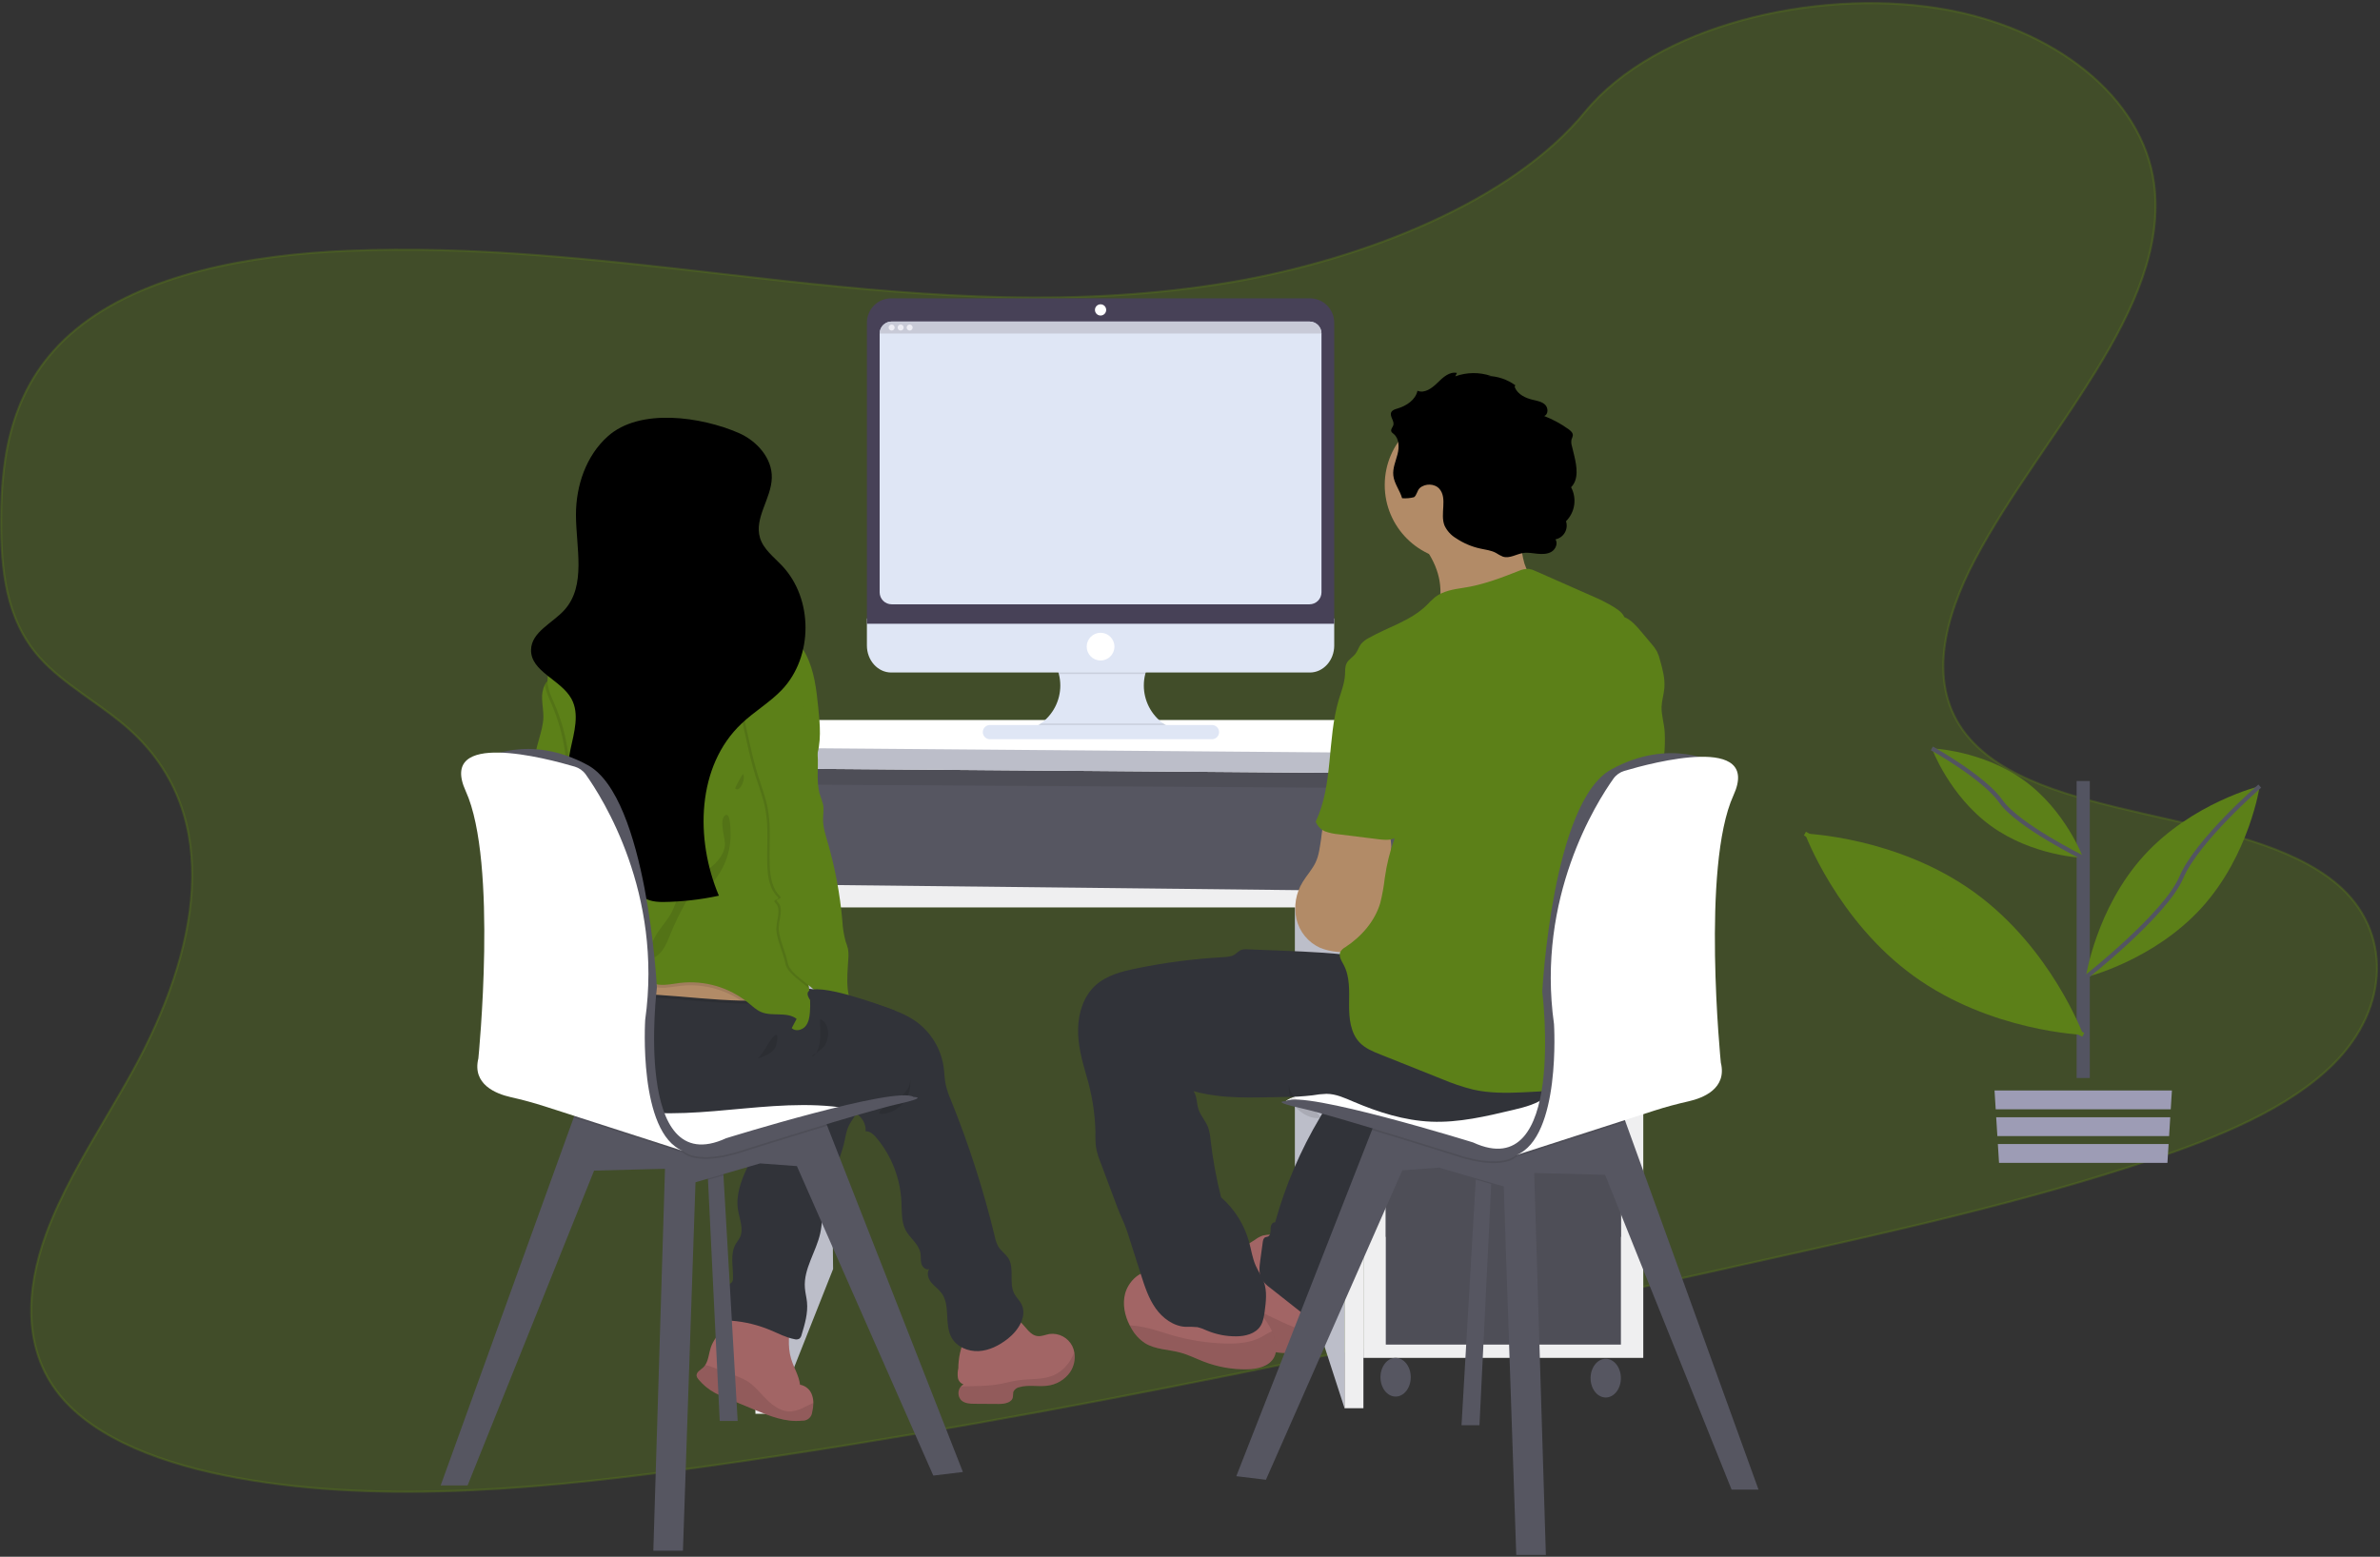 <svg width="1131" height="740" viewBox="0 0 1131 740" fill="none" xmlns="http://www.w3.org/2000/svg">
<rect x="0" y="0" width="1131" height="740" fill="#333333" stroke="none"/>
<path opacity="0.35" d="M36.098 156.576L36.098 156.576C68.033 130.237 119.037 121.139 164.951 119.24C225.586 116.726 284.045 123.435 342.328 130.123C352.629 131.306 362.924 132.487 373.225 133.617C441.792 141.138 513.121 146.315 584.563 134.243L584.48 133.75L584.564 134.243C616.11 128.897 649.542 119.313 679.445 105.742C709.343 92.173 735.745 74.603 753.197 53.267C770.018 32.745 797.226 18.081 827.598 9.707C857.963 1.335 891.436 -0.734 920.732 3.884C976.656 12.706 1018.21 46.533 1023.64 87.226C1027.59 116.911 1014.34 146.515 996.053 176.261C988.804 188.051 980.778 199.844 972.735 211.661C970.637 214.744 968.538 217.828 966.451 220.915C956.369 235.826 946.579 250.78 938.638 265.786C923.841 293.74 915.601 325.641 934.389 349.192L934.78 348.88L934.389 349.192C942.91 359.865 955.51 367.324 970.244 373.096C984.978 378.868 1001.9 382.97 1019.08 386.9C1021.2 387.382 1023.31 387.862 1025.42 388.342C1040.55 391.775 1055.71 395.215 1069.67 399.677C1085.57 404.764 1099.87 411.164 1110.71 420.351C1123.6 431.29 1129.87 445.897 1129.58 461.112C1129.29 476.332 1122.44 492.195 1109.02 505.616L1109.37 505.97L1109.02 505.617C1087.86 526.835 1054.46 540.495 1021.56 551.496C962.35 571.246 900.616 585.011 839.121 598.722L838.777 598.799C672.698 635.804 506.281 672.885 338.13 696.675C262.091 707.395 183.572 715.292 113.119 702.568C78.407 696.301 45.259 684.226 28.16 662.907L27.77 663.22L28.16 662.907C10.939 641.455 12.177 613.218 21.86 586.742C28.722 567.977 39.444 549.753 50.193 531.482C54.626 523.947 59.064 516.403 63.238 508.811L62.8 508.57L63.238 508.811C78.453 481.13 89.606 450.975 91.142 422.541C92.678 394.089 84.583 367.347 61.293 346.577C55.72 341.598 49.383 337.083 43.081 332.592C41.829 331.7 40.579 330.809 39.336 329.915C31.82 324.512 24.573 319.012 18.874 312.618C2.489 294.2 0.46 270.255 0.54 246.952L0.54 246.951C0.6 216.003 5.406 181.869 36.098 156.576Z" fill="#5C8018" stroke="#5C8018"/>
<path d="M643.43 360.24H360V425.87H643.43V360.24Z" fill="#565661"/>
<path opacity="0.1" d="M643.43 360.24H360V425.87H643.43V360.24Z" fill="black"/>
<path d="M393.91 428.03L395.9 603.24L368.64 672.06L366.53 428.03H393.91Z" fill="#BCBEC9"/>
<path d="M362.99 372.84L638.94 374.5V423.38H362.99V372.84Z" fill="#565661"/>
<path d="M615.33 428.03L638.94 431.36V669.4L615.33 596.59V428.03Z" fill="#BCBEC9"/>
<path d="M780.9 362.87H647.91V645.47H780.9V362.87Z" fill="#EFEFF0"/>
<path d="M770.26 370.72H658.55V587.95H770.26V370.72Z" fill="#565661"/>
<path opacity="0.1" d="M770.26 370.72H658.55V587.95H770.26V370.72Z" fill="black"/>
<path d="M770.26 375.17H658.55V423.38H770.26V375.17Z" fill="#565661"/>
<path d="M770.26 428.03H658.55V530.43H770.26V428.03Z" fill="#565661"/>
<path d="M770.26 536.75H658.55V639.15H770.26V536.75Z" fill="#565661"/>
<path opacity="0.1" d="M770.26 536.75H658.55V639.15H770.26V536.75Z" fill="black"/>
<path d="M663.21 663.87C667.186 663.87 670.41 659.751 670.41 654.67C670.41 649.589 667.186 645.47 663.21 645.47C659.234 645.47 656.01 649.589 656.01 654.67C656.01 659.751 659.234 663.87 663.21 663.87Z" fill="#565661"/>
<path d="M763.06 664.31C767.036 664.31 770.26 660.191 770.26 655.11C770.26 650.029 767.036 645.91 763.06 645.91C759.084 645.91 755.86 650.029 755.86 655.11C755.86 660.191 759.084 664.31 763.06 664.31Z" fill="#565661"/>
<path d="M359 672.06H368.64L365.99 365.32H351.35L359 672.06Z" fill="#EFEFF0"/>
<path d="M638.94 362.87V669.4H647.91V365.32L638.94 362.87Z" fill="#EFEFF0"/>
<path d="M366.46 420.38V431.36H638.94V423.38L366.46 420.38Z" fill="#EFEFF0"/>
<path d="M384.93 342.26H730.37L780.57 358.88V368.52L349.69 365.2V355.39L384.93 342.26Z" fill="white"/>
<path d="M349.69 355.39L780.57 358.88V368.52L349.69 365.2V355.39Z" fill="#BCBEC9"/>
<path d="M388.72 469.71L386.72 469.41C386.72 469.32 386.72 469.24 386.72 469.16C386.66 468.69 386.59 468.23 386.52 467.76C387.34 468.41 388.12 469.06 388.84 469.71H388.72Z" fill="url(#paint0_linear_0:1)"/>
<path d="M345.26 624.12C346.56 623.82 347.88 623.57 349.2 623.39C358.266 622.099 367.511 623.46 375.82 627.31C374.98 633.49 374.15 639.88 375.93 645.85C377.17 650.05 379.66 653.85 380.19 658.23C381.525 658.46 382.771 659.056 383.786 659.954C384.802 660.851 385.548 662.013 385.94 663.31C386.324 664.457 386.516 665.66 386.51 666.87C386.499 668.367 386.311 669.857 385.95 671.31C385.828 672.471 385.259 673.538 384.362 674.285C383.466 675.032 382.313 675.4 381.15 675.31C373.41 676.19 365.82 673.14 358.62 670.15L344.62 664.33C342.98 663.65 341.33 662.96 339.76 662.12C336.782 660.511 334.138 658.349 331.97 655.75C331.512 655.286 331.19 654.705 331.04 654.07C330.78 652.31 332.84 651.26 334.15 650.07C334.534 649.707 334.87 649.297 335.15 648.85C336.7 646.51 336.85 643.28 337.78 640.52C339.98 633.97 346.78 629.75 349.18 623.36C349.31 623.01 349.43 622.66 349.53 622.3" fill="#A26565"/>
<path opacity="0.1" d="M386.51 666.87C386.499 668.367 386.311 669.857 385.95 671.31C385.828 672.471 385.259 673.538 384.362 674.285C383.466 675.032 382.313 675.4 381.15 675.31C373.41 676.19 365.82 673.14 358.62 670.15L344.62 664.33C342.98 663.65 341.33 662.96 339.76 662.12C336.782 660.511 334.138 658.349 331.97 655.75C331.512 655.286 331.19 654.705 331.04 654.07C330.78 652.31 332.84 651.26 334.15 650.07C334.534 649.707 334.87 649.297 335.15 648.85C339.01 649.68 343.8 652.11 346.75 653.05C349.705 653.855 352.542 655.041 355.19 656.58C358.87 658.94 361.52 662.58 364.64 665.58C367.76 668.58 371.79 671.31 376.14 670.94C378.44 670.593 380.657 669.827 382.68 668.68L386.51 666.87Z" fill="black"/>
<path d="M370.12 524.76C370.38 525.667 370.357 526.632 370.053 527.526C369.749 528.42 369.179 529.199 368.42 529.76C367.11 530.57 365.42 530.46 364.12 531.34C362.51 532.47 362.28 534.71 362 536.65C361 543.32 357.69 549.37 354.86 555.5C352.03 561.63 349.64 568.32 350.68 574.98C351.39 579.5 353.61 584.32 351.53 588.39C351.02 589.39 350.26 590.28 349.68 591.25C346.83 596.01 348.45 602.04 348.34 607.58C348.382 608.195 348.246 608.809 347.95 609.35C347.513 609.861 346.975 610.276 346.37 610.57C345.355 611.316 344.521 612.282 343.93 613.395C343.34 614.509 343.008 615.741 342.96 617C342.876 619.518 343.179 622.034 343.86 624.46C343.97 625.439 344.403 626.354 345.09 627.06C345.886 627.586 346.826 627.852 347.78 627.82C354.063 628.329 360.225 629.828 366.04 632.26C369.83 633.84 373.51 635.82 377.54 636.58C377.93 636.701 378.34 636.741 378.746 636.698C379.152 636.655 379.544 636.53 379.9 636.33C380.407 635.873 380.757 635.267 380.9 634.6C382.45 629.5 384.02 624.24 383.49 618.94C383.26 616.66 382.65 614.43 382.49 612.15C381.79 603.15 387.88 595.03 389.81 586.15C390.68 582.15 390.68 578.01 391.3 573.97C392.98 562.9 399.08 552.97 401.43 542.02C401.757 539.979 402.266 537.971 402.95 536.02C404.7 531.78 408.75 528.34 408.84 523.75C408.896 522.74 408.63 521.739 408.08 520.89C407.137 519.855 405.885 519.154 404.51 518.89C399.077 517.395 393.547 516.279 387.96 515.55C385.399 515.047 382.786 514.866 380.18 515.01C376.796 515.408 373.544 516.556 370.66 518.37C366.8 520.75 369.28 521.32 370.12 524.76Z" fill="#313339"/>
<path d="M350.55 675.47H342.02L336.44 560.83L336.05 554.31L343.3 551.76L343.79 558.69L350.55 675.47Z" fill="#565661"/>
<path opacity="0.1" d="M343.79 558.69L336.44 560.83L336.05 554.31L343.3 551.76L343.79 558.69Z" fill="black"/>
<path d="M457.58 699.72L443.51 701.42L378.69 554.31L361.21 553.03L330.51 561.99L324.54 737.14H310.47L316.01 555.59L282.32 556.45L222.2 706.11H209.41L272.64 531.2L275.08 524.46L369.31 521.23L392.8 534.4L393.1 535.16L457.58 699.72Z" fill="#565661"/>
<path opacity="0.1" d="M393.1 535.16C372.85 541.26 351.83 547.92 351.83 547.92C351.83 547.92 332.66 554.61 324.54 547.92C323.516 547.121 322.372 546.49 321.15 546.05C322.204 546.803 323.341 547.43 324.54 547.92L272.64 531.19L275.07 524.46L369.31 521.23L392.8 534.4L393.1 535.16Z" fill="black"/>
<path d="M297.25 506.13L335.62 497.6C335.62 497.6 427.3 514.66 434.12 521.48C434.12 521.48 360.78 536.4 352.68 541.48C344.58 546.56 296.39 552.18 297.25 506.13Z" fill="white"/>
<path d="M280.75 410.24C277.75 419.75 269.56 428.32 259.59 428.73C258.865 428.815 258.13 428.683 257.48 428.35C256.23 427.57 256.2 425.74 256.71 424.35C257.22 422.96 258.11 421.71 258.25 420.25C258.28 419.952 258.26 419.651 258.19 419.36C257.93 418.17 256.96 417.11 255.82 417.36C256.596 416.739 257.113 415.851 257.27 414.869C257.428 413.887 257.214 412.882 256.67 412.05C256.217 411.539 255.809 410.99 255.45 410.41C254.62 408.71 255.91 406.8 256.45 404.98C257.56 400.98 254.74 396.98 254.51 392.81C254.31 389.08 256.2 385.57 256.67 381.87C257.42 375.87 254.44 370.12 254.09 364.13C253.85 359.95 254.88 355.81 256.03 351.78C257.03 348.18 258.16 344.54 258.23 340.78C258.23 338.05 257.76 335.35 257.63 332.63C257.423 330.143 257.874 327.646 258.94 325.39C259.632 324.063 260.811 323.056 262.23 322.58C265.51 321.48 267.66 323.19 268.14 326.3C268.94 331.59 268.48 336.99 269.53 342.3C270.501 347.266 271.972 352.12 273.92 356.79C275.69 361.01 277.84 365.09 279.2 369.46C280.224 373.062 280.956 376.741 281.39 380.46C282.73 390.45 283.78 400.73 280.75 410.24Z" fill="#5C8018"/>
<path d="M508.51 652.28C507.245 654.063 505.617 655.559 503.734 656.669C501.85 657.778 499.753 658.478 497.58 658.72C493.24 659.26 488.73 658.17 484.52 659.36C483.868 659.467 483.253 659.734 482.729 660.138C482.206 660.541 481.79 661.067 481.52 661.67C481.416 662.483 481.352 663.301 481.33 664.12C480.84 666.79 477.33 667.39 474.6 667.37L463.34 667.3C461 667.3 458.41 667.17 456.73 665.55C455.931 664.665 455.481 663.521 455.462 662.329C455.444 661.137 455.859 659.979 456.63 659.07C456.979 658.656 457.408 658.316 457.89 658.07C457.187 657.837 456.562 657.414 456.085 656.847C455.609 656.281 455.299 655.593 455.19 654.86C454.985 653.39 455.056 651.894 455.4 650.45C455.4 646.27 456.4 639.27 459.34 636C462.95 631.93 469.21 626.67 474.66 625.58C476.5 625.227 478.398 625.31 480.2 625.822C482.003 626.335 483.66 627.262 485.04 628.53C487.62 630.93 489.5 634.69 493.04 635.11C494.97 635.35 496.83 634.44 498.74 634.11C500.911 633.831 503.115 634.229 505.05 635.252C506.985 636.274 508.557 637.87 509.55 639.82C510.035 640.809 510.372 641.863 510.55 642.95C511.078 646.206 510.349 649.541 508.51 652.28Z" fill="#A26565"/>
<path opacity="0.1" d="M508.51 652.28C507.245 654.063 505.617 655.559 503.734 656.669C501.85 657.778 499.753 658.478 497.58 658.72C493.24 659.26 488.73 658.17 484.52 659.36C483.868 659.467 483.253 659.734 482.729 660.138C482.206 660.541 481.79 661.067 481.52 661.67C481.416 662.483 481.352 663.301 481.33 664.12C480.84 666.79 477.33 667.39 474.6 667.37L463.34 667.3C461 667.3 458.41 667.17 456.73 665.55C455.931 664.665 455.481 663.521 455.462 662.329C455.444 661.137 455.859 659.979 456.63 659.07C463.13 658.8 469.52 659.07 476 657.73C478.63 657.2 481.22 656.5 483.88 656.13C489.64 655.31 495.77 656.01 501.06 653.57C505.47 651.57 508.63 647.5 510.5 642.96C511.04 646.207 510.329 649.537 508.51 652.28V652.28Z" fill="black"/>
<path d="M478.8 636.47C474.8 639.57 470.11 641.99 465.07 642.25C460.03 642.51 454.68 640.25 452.21 635.87C448.6 629.44 451.8 620.5 447.38 614.6C446 612.75 444.01 611.44 442.55 609.65C441.09 607.86 440.25 605.17 441.55 603.27C439.98 603.87 438.32 602.35 437.86 600.73C437.4 599.11 437.69 597.37 437.41 595.73C436.68 591.38 432.41 588.59 430.36 584.73C428.31 580.87 428.59 575.86 428.36 571.29C427.849 560.156 423.704 549.495 416.56 540.94C415.2 539.32 413.46 537.67 411.34 537.75C411.71 534.09 409.27 530.59 406.11 528.75C402.95 526.91 399.19 526.29 395.53 525.93C358.6 522.29 320.12 536.02 284.86 524.47C275.05 521.26 265.59 515.89 259.59 507.47C257.253 504.266 255.581 500.626 254.672 496.765C253.764 492.904 253.637 488.9 254.3 484.99V484.85C255.69 477.75 259.44 476 265.65 472.76C272.819 468.97 280.312 465.827 288.04 463.37C303.04 458.68 319.19 456.99 334.67 460.43C341.9 462.05 348.87 464.73 356.11 466.3C358.96 466.92 361.83 467.36 364.72 467.73C369.21 468.29 373.72 468.66 378.24 469.18C392.693 470.844 406.927 474.046 420.7 478.73C425.83 480.47 430.96 482.46 435.37 485.61C438.858 488.143 441.808 491.345 444.046 495.03C446.285 498.714 447.768 502.807 448.41 507.07C448.83 510.01 448.84 513.07 449.48 515.92C450.086 518.315 450.889 520.656 451.88 522.92C460.425 544.046 467.407 565.771 472.77 587.92C473.074 589.565 473.638 591.152 474.44 592.62C475.72 594.69 477.92 596.08 479.21 598.15C482.21 603.03 479.32 609.84 481.98 614.92C482.9 616.68 484.43 618.07 485.35 619.83C488.35 625.6 483.92 632.5 478.8 636.47Z" fill="#313339"/>
<path opacity="0.1" d="M427.7 521.57C429.122 520.445 430.348 519.094 431.33 517.57C432.315 516.039 432.707 514.2 432.43 512.4C432.82 514.677 432.671 517.013 431.996 519.222C431.32 521.431 430.137 523.451 428.54 525.12C426.03 527.69 421.32 530.21 417.65 529.33C418.17 526.39 425.37 523.55 427.7 521.57Z" fill="black"/>
<path opacity="0.1" d="M365.22 471.73C364.918 472.802 364.354 473.782 363.579 474.581C362.804 475.381 361.842 475.975 360.78 476.31C358.648 476.962 356.415 477.223 354.19 477.08H352.19C325.95 476.5 299.43 470.68 273.8 476.23C270.711 476.867 267.681 477.76 264.74 478.9C260.994 480.377 257.486 482.398 254.33 484.9V484.76C255.72 477.66 259.47 475.91 265.68 472.67C272.843 468.912 280.325 465.8 288.04 463.37C303.04 458.68 319.19 456.99 334.67 460.43C341.9 462.05 348.87 464.73 356.11 466.3C358.96 466.92 361.83 467.36 364.72 467.73C365.281 468.984 365.455 470.377 365.22 471.73V471.73Z" fill="black"/>
<path d="M365.22 470.3C364.92 471.374 364.357 472.356 363.582 473.158C362.807 473.96 361.844 474.555 360.78 474.89C358.648 475.543 356.415 475.801 354.19 475.65H352.19C325.95 475.07 299.43 469.25 273.8 474.8C270.712 475.438 267.682 476.328 264.74 477.46C260.817 479.025 257.157 481.183 253.89 483.86C253.123 481.753 252.36 479.643 251.6 477.53C250.68 475.01 253.6 474.45 254.16 472.19C254.53 470.66 253.9 468.92 253.58 467.29C253.498 466.891 253.444 466.487 253.42 466.08C253.24 462.47 254.53 460.39 257.49 458.44C266.27 452.64 276.98 448.66 287 445.67C292.327 443.986 297.83 442.919 303.4 442.49C311.28 442.03 319.15 443.49 326.82 445.34C336.25 447.67 345.58 450.75 353.94 455.68C358.04 458.07 362.04 461.07 364.25 465.33C365.132 466.827 365.474 468.581 365.22 470.3Z" fill="#B28B67"/>
<path opacity="0.1" d="M280.75 410.24C277.75 419.75 269.56 428.32 259.59 428.73C258.865 428.815 258.13 428.683 257.48 428.35C256.23 427.57 256.2 425.74 256.71 424.35C257.22 422.96 258.11 421.71 258.25 420.25C258.28 419.952 258.26 419.651 258.19 419.36C263.48 411.9 268.61 404.36 270.64 395.53C271.051 394.01 271.176 392.426 271.01 390.86C270.74 389.06 269.83 387.43 269.33 385.69C268.45 382.61 268.86 379.35 269.11 376.16C270.151 362.113 267.806 348.022 262.27 335.07C260.92 331.95 259.38 328.79 258.91 325.46C259.602 324.133 260.781 323.126 262.2 322.65C265.48 321.55 267.63 323.26 268.11 326.37C268.91 331.66 268.45 337.06 269.5 342.37C270.471 347.336 271.942 352.19 273.89 356.86C275.66 361.08 277.81 365.16 279.17 369.53C280.194 373.132 280.926 376.811 281.36 380.53C282.73 390.45 283.78 400.73 280.75 410.24Z" fill="black"/>
<path opacity="0.1" d="M365.22 470.3C364.92 471.374 364.357 472.356 363.582 473.158C362.807 473.96 361.844 474.555 360.78 474.89C358.648 475.543 356.415 475.801 354.19 475.65H352.19C343.648 469.977 333.379 467.498 323.19 468.65C319.93 469.04 316.67 469.8 313.41 469.5C306.82 468.9 301.48 464.16 295.61 461.13C288.93 457.832 281.418 456.605 274.036 457.606C266.654 458.607 259.74 461.792 254.18 466.75L253.61 467.25C253.528 466.851 253.474 466.447 253.45 466.04C253.27 462.43 254.56 460.35 257.52 458.4C266.3 452.6 277.01 448.62 287.03 445.63C292.357 443.946 297.86 442.879 303.43 442.45C311.31 441.99 319.18 443.45 326.85 445.3C336.28 447.63 345.61 450.71 353.97 455.64C358.04 458.07 362.04 461.07 364.25 465.33C365.132 466.827 365.474 468.581 365.22 470.3Z" fill="black"/>
<path d="M387.65 360.76L387.51 361.12C385.27 366.93 381.15 371.84 378.51 377.5C375.18 384.67 374.36 392.71 373.62 400.59C372.98 407.34 372.35 414.13 372.86 420.9C374.14 437.58 382.29 453.4 384.47 469.76C385.007 473.538 385.145 477.363 384.88 481.17C384.7 483.58 384.26 486.17 382.66 487.95C381.06 489.73 377.95 490.43 376.23 488.72C377 487.25 377.78 485.79 378.56 484.32C373.99 480.77 367.11 483.32 361.77 481.1C359.42 480.1 357.54 478.3 355.57 476.69C351.074 473.034 345.892 470.314 340.33 468.69C334.768 467.065 328.937 466.569 323.18 467.23C319.92 467.63 316.66 468.39 313.4 468.09C306.81 467.48 301.47 462.75 295.6 459.72C288.921 456.423 281.409 455.196 274.028 456.195C266.647 457.195 259.732 460.376 254.17 465.33C252.77 466.63 250.89 468.15 249.17 467.33C248.505 466.923 247.968 466.337 247.62 465.64C241.07 454.45 245.89 440.02 252.89 429.12C259.89 418.22 269.16 408.17 272.04 395.54C272.456 394.02 272.581 392.436 272.41 390.87C272.14 389.07 271.23 387.44 270.73 385.7C269.85 382.62 270.26 379.36 270.51 376.17C271.559 362.122 269.22 348.027 263.69 335.07C262.09 331.34 260.19 327.56 260.19 323.51C260.19 317.13 264.76 311.84 268.54 306.71C272.89 300.81 276.54 294.28 282.05 289.43C287.27 284.82 294.83 282 301.29 284.34C312.267 281.675 323.565 280.574 334.85 281.07C338.75 281.25 342.78 281.66 346.2 283.55C349.86 285.55 352.49 289.11 356.09 291.24C358.72 292.81 361.75 293.55 364.61 294.65C372.507 297.734 379.026 303.565 382.97 311.07C386.97 318.82 387.97 327.73 388.85 336.41C389.69 344.58 390.49 353.07 387.65 360.76Z" fill="#5C8018"/>
<path opacity="0.1" d="M372.86 420.9C374.14 437.58 382.29 453.4 384.47 469.76C380.11 466.07 374.04 462.36 373.23 458.07C372.33 453.43 369.45 447.35 368.97 442.66C368.49 437.97 371.78 432.24 368.33 429.02C366.65 427.45 371.12 427.89 369.48 426.28C365.79 422.69 364.88 417.16 364.65 412.03C364.26 402.95 365.41 393.77 363.74 384.84C362.74 379.33 360.65 374.08 358.98 368.73C357.04 362.5 355.64 356.12 354.24 349.73C352.862 344.049 351.86 338.283 351.24 332.47C350.81 327.47 351.01 322.17 353.24 317.61C355.47 313.05 359.98 309.35 365.04 309.42C381.96 309.64 379.04 332.58 382.76 343.18C384.25 347.4 386.26 351.48 387.07 355.88C387.365 357.605 387.526 359.35 387.55 361.1C385.31 366.91 381.19 371.82 378.55 377.48C375.22 384.65 374.4 392.69 373.66 400.57C372.98 407.34 372.35 414.13 372.86 420.9Z" fill="black"/>
<path d="M383.86 342.92C385.35 347.14 387.36 351.22 388.17 355.62C389.52 362.99 387.43 370.82 389.7 377.96C390.291 379.484 390.785 381.044 391.18 382.63C391.57 384.9 391.12 387.22 391.12 389.53C391.12 393.25 392.29 396.85 393.33 400.42C396.847 412.552 399.175 424.997 400.28 437.58C400.445 440.961 400.978 444.314 401.87 447.58C402.29 448.687 402.65 449.815 402.95 450.96C403.219 452.488 403.282 454.045 403.14 455.59C402.87 460.49 402.32 465.41 402.87 470.29C403.42 475.17 405.2 480.12 408.87 483.39C405.59 484.1 402.12 484.81 398.92 483.76C394.42 482.29 391.72 477.76 389.43 473.64C386.53 468.38 375.51 463.64 374.37 457.73C373.48 453.1 370.6 447.02 370.12 442.32C369.64 437.62 372.92 431.91 369.47 428.69C367.8 427.12 372.27 427.55 370.62 425.95C366.94 422.36 366.03 416.83 365.8 411.69C365.41 402.62 366.55 393.44 364.89 384.51C363.89 379 361.8 373.75 360.13 368.39C358.19 362.17 356.79 355.79 355.39 349.39C354.008 343.71 353.006 337.944 352.39 332.13C351.96 327.13 352.15 321.82 354.39 317.26C356.63 312.7 361.14 309.01 366.19 309.07C383.04 309.37 380.14 332.32 383.86 342.92Z" fill="#5C8018"/>
<path opacity="0.1" d="M335.64 346.83C337.22 348.68 339.25 350.71 341.64 350.35C341.459 350.638 341.172 350.843 340.841 350.921C340.51 351 340.161 350.945 339.87 350.77C339.296 350.39 338.837 349.861 338.54 349.24L335.12 343.47C334.67 342.72 331.57 338.35 330.81 340.87C330.51 341.94 334.87 345.93 335.64 346.83Z" fill="black"/>
<path opacity="0.1" d="M333.8 361.22C333.702 359.335 332.907 357.553 331.57 356.22C330.368 355.13 328.965 354.284 327.44 353.73C323.69 352.19 319.25 350.95 315.18 351.15C316.66 353.31 321.41 354.6 323.79 355.82C327.163 357.56 330.5 359.36 333.8 361.22Z" fill="black"/>
<path opacity="0.1" d="M344.45 402.18C343.76 407.3 339.57 411.18 335.33 414.18C331.09 417.18 326.33 419.76 323.56 424.1C321.64 427.1 320.78 430.58 319.15 433.71C317.35 437.16 314.66 440.06 312.51 443.3C310.36 446.54 308.68 450.41 309.34 454.25C309.349 454.427 309.395 454.6 309.474 454.758C309.553 454.916 309.664 455.056 309.8 455.17C310.006 455.257 310.231 455.29 310.453 455.265C310.676 455.241 310.888 455.16 311.07 455.03C315.43 452.75 317.15 447.54 318.98 443.03C320.901 438.478 323.064 434.031 325.46 429.71C326.54 427.71 327.73 425.53 329.74 424.42C331.116 423.847 332.525 423.356 333.96 422.95C335.995 422.017 337.78 420.615 339.17 418.86C344.629 412.348 347.479 404.042 347.17 395.55C347.11 393.76 347.01 385.14 344.32 387.8C341.63 390.46 344.91 398.7 344.45 402.18Z" fill="black"/>
<path d="M351.04 205.81C359.64 209.56 367.04 217.81 366.77 227.16C366.54 236.98 358.32 246.23 361.15 255.64C362.79 261.1 367.73 264.76 371.64 268.91C386.53 284.67 386.5 312.18 371.56 327.91C365.84 333.91 358.49 338.18 352.44 343.91C331.11 364.01 330.2 398.78 341.62 425.77C332.87 427.662 323.952 428.668 315 428.77C310.81 428.77 305.68 428.06 304.16 424.15C302.76 420.54 305.16 415.66 302.4 412.99C301.1 411.74 299.15 411.57 297.4 411.28C286.14 409.46 276.9 400.47 272.68 389.88C268.46 379.29 268.68 367.37 271.1 356.23C272.82 348.18 275.51 339.32 271.52 332.12C266.52 323.06 252.14 319.24 252.36 308.88C252.54 300.39 262.55 296.26 268.23 289.95C278.71 278.33 273.72 260.3 273.7 244.64C273.7 230.86 278.52 216.64 288.78 207.46C304.04 193.69 333.43 198.16 351.04 205.81Z" fill="black"/>
<g opacity="0.1">
<path opacity="0.1" d="M273.16 321.85C268.77 313.93 257.24 310.01 254.56 302.22C253.219 304.038 252.466 306.222 252.4 308.48C252.18 318.84 266.54 322.66 271.56 331.73C273.208 334.941 273.902 338.557 273.56 342.15C275.14 335.19 276.53 327.93 273.16 321.85Z" fill="black"/>
<path opacity="0.1" d="M362.3 242.82C364.1 237.57 366.71 232.27 366.84 226.82C366.858 226.23 366.841 225.639 366.79 225.05C364.78 231.07 361.7 236.91 362.3 242.82Z" fill="black"/>
<path opacity="0.1" d="M274.88 270.79C278.32 259.92 275.35 246.44 275.34 234.38C275.34 232.92 275.4 231.45 275.51 229.99C274.325 234.651 273.727 239.441 273.73 244.25C273.75 252.86 275.26 262.2 274.88 270.79Z" fill="black"/>
<path opacity="0.1" d="M373.23 317.68C367.51 323.68 360.16 327.95 354.11 333.68C343.31 343.85 337.76 357.78 336.37 372.55C338.95 361.55 344.16 351.42 352.51 343.55C358.51 337.85 365.91 333.6 371.63 327.55C378.434 320.135 382.385 310.546 382.78 300.49C381.053 306.916 377.774 312.819 373.23 317.68V317.68Z" fill="black"/>
<path opacity="0.1" d="M316.67 418.51C312.48 418.51 307.35 417.79 305.83 413.88C304.43 410.28 306.83 405.4 304.07 402.72C302.77 401.47 300.81 401.3 299.07 401.01C287.82 399.2 278.58 390.2 274.36 379.62C271.25 371.8 270.58 363.27 271.36 354.85C271.28 355.18 271.21 355.51 271.14 355.85C268.76 366.99 268.51 378.92 272.72 389.51C276.93 400.1 286.18 409.09 297.43 410.9C299.21 411.19 301.17 411.37 302.43 412.61C305.22 415.29 302.79 420.17 304.19 423.77C305.71 427.68 310.84 428.45 315.03 428.4C323.982 428.297 332.9 427.292 341.65 425.4C340.416 422.483 339.338 419.502 338.42 416.47C331.238 417.746 323.964 418.429 316.67 418.51V418.51Z" fill="black"/>
</g>
<path opacity="0.1" d="M349.42 374.9C351.89 376.76 354.57 369.67 353.04 367.9C352.63 368.36 349.04 374.64 349.42 374.9Z" fill="black"/>
<path opacity="0.1" d="M359.95 503.24C362.86 502.24 365.95 501.24 367.85 498.84C369.42 496.91 370.71 489.25 367.39 492.92C364.57 496.07 363.24 500.22 359.95 503.24Z" fill="black"/>
<path opacity="0.1" d="M389.58 495.21C389.23 497.57 388.58 500.02 386.91 501.72C386.6 502.04 385.91 502.24 385.82 501.81C387.685 500.817 389.419 499.594 390.98 498.17C394.36 494.82 394.82 486.57 389.67 484.38C389.62 488 390.13 491.53 389.58 495.21Z" fill="black"/>
<path d="M425.15 480.34C425.15 480.34 396.77 469.19 386.51 470.34C376.25 471.49 398.13 487.66 398.13 487.66L411.21 496.48C411.21 496.48 419.21 493.48 419.74 493.25C420.27 493.02 425.15 480.34 425.15 480.34Z" fill="#313339"/>
<path d="M229.88 360.72C229.88 360.72 251.2 348.36 279.34 363.72C307.48 379.08 312.17 469.47 312.17 469.47C312.17 469.47 300.66 561.56 345.04 541.07C345.04 541.07 426.04 515.92 434.15 521.46C434.15 521.46 441.83 521.46 426.48 524.87C411.13 528.28 351.83 547.07 351.83 547.07C351.83 547.07 332.66 553.77 324.54 547.07C316.42 540.37 293.41 547.93 290.42 501.87C288.441 472.844 284.883 443.948 279.76 415.31L271.85 391.86L229.88 360.72Z" fill="#565661"/>
<path d="M227.32 503.14C227.32 503.14 236.7 409.76 221.32 376.07C207.94 346.71 259.68 360.44 273.18 364.44C275.269 365.065 277.092 366.366 278.36 368.14C286.36 379.39 315.06 424.48 306.6 484.81C306.6 484.81 303.19 538.54 324.51 547.06L258.82 525.9C253.49 524.18 248.08 522.75 242.62 521.51C235.66 519.93 224.32 515.44 227.32 503.14Z" fill="white"/>
<path d="M694.53 677.47H703.06L708.65 562.83L709.03 556.31L701.78 553.76L701.3 560.69L694.53 677.47Z" fill="#565661"/>
<path opacity="0.1" d="M701.3 560.69L708.65 562.83L709.03 556.31L701.78 553.76L701.3 560.69Z" fill="black"/>
<path d="M623.31 633.2C623.1 634.77 622.697 636.309 622.11 637.78C621.504 639.702 620.202 641.328 618.46 642.34C617.29 642.823 616.036 643.071 614.77 643.07C610.06 643.35 605.08 643.28 601.03 640.88C599.305 639.768 597.723 638.448 596.32 636.95C587.219 627.908 578.946 618.068 571.6 607.55C570.37 605.78 569.1 603.69 569.65 601.55C579.166 598.91 588.202 594.776 596.42 589.3C597.554 588.43 598.825 587.754 600.18 587.3C602.5 586.804 604.889 586.716 607.24 587.04C609.51 587.41 609.61 587.48 610.48 590.04C611.92 594.37 611.68 599.04 613.3 603.37C614.328 605.763 615.58 608.053 617.04 610.21C621.22 617.2 624.43 625.45 623.31 633.2Z" fill="#A26565"/>
<path opacity="0.1" d="M623.31 633.2C623.1 634.77 622.697 636.309 622.11 637.78C621.504 639.702 620.202 641.328 618.46 642.34C617.29 642.823 616.036 643.071 614.77 643.07C610.06 643.35 605.08 643.28 601.03 640.88C599.305 639.768 597.723 638.448 596.32 636.95C587.219 627.908 578.946 618.068 571.6 607.55C570.37 605.78 569.1 603.69 569.65 601.55C572.754 600.69 575.812 599.668 578.81 598.49L578.96 598.6C582.03 600.79 584.26 603.93 586.43 607.01L593.43 616.86C594.678 618.795 596.151 620.574 597.82 622.16C599.889 623.82 602.173 625.193 604.61 626.24C607.9 627.83 611.19 629.42 614.61 630.7C616.82 631.59 620.56 631.94 623.31 633.2Z" fill="black"/>
<path d="M629.77 526.41C629.081 528.072 628.244 529.668 627.27 531.18C617.975 546.787 610.805 563.566 605.95 581.07C604.57 580.76 603.79 582.64 603.8 584.07C603.81 585.5 603.8 587.3 602.48 587.82C602.09 587.97 601.65 587.97 601.27 588.14C600.43 588.52 600.19 589.59 600.07 590.51L598.89 599.17C598.48 602.17 598.12 605.42 599.59 608.07C600.604 609.645 601.919 611.004 603.46 612.07L622.98 627.47C623.78 628.1 624.77 628.77 625.73 628.42C627.92 627.62 625.98 623.7 627.73 622.11C628.89 621.02 630.73 621.84 632.34 621.71C634.44 621.55 636.03 619.62 636.56 617.59C636.932 615.523 636.969 613.409 636.67 611.33C636.538 610.381 636.648 609.415 636.99 608.52C637.586 607.572 638.407 606.785 639.38 606.23C642.767 603.756 645.496 600.491 647.328 596.718C649.16 592.945 650.04 588.781 649.89 584.59C649.731 583.314 649.778 582.021 650.03 580.76C650.437 579.606 651.05 578.535 651.84 577.6C658.93 568.01 664.84 557.6 670.71 547.21C674.09 541.21 677.53 535.12 678.71 528.36C678.812 528.108 678.855 527.837 678.834 527.566C678.813 527.295 678.729 527.033 678.59 526.8C678.45 526.567 678.258 526.37 678.029 526.224C677.8 526.079 677.54 525.988 677.27 525.96C674.342 525.046 671.355 524.331 668.33 523.82C659.14 521.96 650.27 519.09 641.33 516.33C632.39 513.57 632.46 519.19 629.77 526.41Z" fill="#313339"/>
<path d="M587.5 701.72L601.58 703.42L666.39 556.31L683.87 555.03L714.58 563.99L720.54 739.14H734.61L729.07 557.59L762.76 558.45L822.88 708.11H835.67L772.44 533.2L770.01 526.46L675.77 523.23L652.28 536.4L651.98 537.16L587.5 701.72Z" fill="#565661"/>
<path opacity="0.1" d="M651.98 537.16C672.23 543.26 693.25 549.92 693.25 549.92C693.25 549.92 712.42 556.61 720.54 549.92C721.564 549.121 722.708 548.49 723.93 548.05C722.876 548.803 721.739 549.43 720.54 549.92L772.44 533.19L770.04 526.46L675.8 523.23L652.31 536.4L651.98 537.16Z" fill="black"/>
<path d="M747.83 508.13L709.46 499.6C709.46 499.6 617.78 516.66 610.96 523.48C610.96 523.48 684.3 538.4 692.4 543.48C700.5 548.56 748.69 554.18 747.83 508.13Z" fill="white"/>
<path d="M605.45 645.21C603.14 649.61 597.45 650.85 592.45 650.92C585.508 651.006 578.613 649.774 572.13 647.29C568.43 645.87 564.88 644.04 561.06 643C555.37 641.44 549.06 641.57 544.06 638.44C541.408 636.672 539.217 634.296 537.67 631.51C537.38 631.02 537.1 630.51 536.84 629.99C534.45 625.34 533.34 619.93 534.67 614.91C536 609.89 540.83 604.36 546.43 604.44C553.08 604.54 561.01 607.69 567.43 609.32C575.43 611.32 583.43 613.63 590.5 617.86C596.42 621.42 601.65 626.53 604.44 632.77C604.976 633.974 605.418 635.217 605.76 636.49C606.63 639.37 606.83 642.58 605.45 645.21Z" fill="#A26565"/>
<path opacity="0.1" d="M605.45 645.21C603.14 649.61 597.45 650.85 592.45 650.92C585.508 651.006 578.613 649.774 572.13 647.29C568.43 645.87 564.88 644.04 561.06 643C555.37 641.44 549.06 641.57 544.06 638.44C541.408 636.672 539.217 634.296 537.67 631.51C537.38 631.02 537.1 630.51 536.84 629.99C537.84 630.07 538.76 630.17 539.26 630.22C545.4 630.81 551.26 633.05 557.12 634.74C565.255 637.09 573.655 638.4 582.12 638.64C588.12 638.81 594.38 638.37 599.62 635.44C601.185 634.453 602.808 633.561 604.48 632.77C605.016 633.974 605.458 635.217 605.8 636.49C606.63 639.37 606.83 642.58 605.45 645.21Z" fill="black"/>
<path d="M648.42 455.07C635.42 452.94 622.18 452.42 609 451.9L592.88 451.26C591.734 451.127 590.572 451.268 589.49 451.67C588.558 452.269 587.672 452.938 586.84 453.67C585.22 454.77 583.15 454.89 581.2 455C567.367 455.762 553.609 457.547 540.04 460.34C533.04 461.77 525.77 463.64 520.51 468.47C514.95 473.58 512.51 481.37 512.32 488.91C512.13 496.45 514.11 503.86 516.2 511.1C518.861 519.816 520.331 528.851 520.57 537.96C520.476 540.487 520.573 543.018 520.86 545.53C521.325 547.929 522.032 550.274 522.97 552.53L530.33 572.18C530.98 573.9 531.62 575.61 532.33 577.29C533.04 578.97 533.72 580.29 534.33 581.87C535.23 584.03 535.94 586.27 536.65 588.5L541.55 603.89L542.19 605.89C543.96 611.43 545.77 617.07 549.11 621.83C552.45 626.59 557.62 630.43 563.43 630.72C565.305 630.65 567.182 630.7 569.05 630.87C570.642 631.259 572.188 631.819 573.66 632.54C578.023 634.352 582.706 635.267 587.43 635.23C591.78 635.23 596.61 634.02 598.97 630.36C600.27 628.36 600.61 625.9 600.97 623.54C601.6 618.8 602.21 613.85 600.6 609.35C599.6 606.66 597.92 604.35 596.76 601.7C595.14 598.09 594.61 594.1 593.56 590.29C591.288 582.089 586.664 574.734 580.26 569.13C577.986 560.125 576.315 550.978 575.26 541.75C575.113 539.707 574.707 537.69 574.05 535.75C572.88 532.75 570.51 530.32 569.52 527.26C568.59 524.42 568.87 521.14 567.18 518.69C581.25 522.56 595.18 521.69 609.79 521.46C614.469 521.475 619.144 521.208 623.79 520.66C625.956 520.263 628.149 520.029 630.35 519.96C634.87 519.96 639.11 521.96 643.26 523.72C654.99 528.72 667.35 532.65 680.09 533.19C693.24 533.74 706.24 530.65 719.09 527.59C724.74 526.24 730.61 524.78 735.09 521.07C739.57 517.36 742.09 510.67 739.33 505.58C737.23 501.75 732.88 499.87 728.82 498.27C717.58 493.83 706.28 489.5 695.45 484.13C678.91 476.07 666.54 458.07 648.42 455.07Z" fill="#313339"/>
<path d="M625.24 409.83C623.67 413.23 621.03 416.01 619.08 419.21C615.818 424.478 614.741 430.811 616.08 436.86C616.783 439.85 618.163 442.64 620.113 445.013C622.064 447.386 624.532 449.281 627.33 450.55C629.827 451.545 632.454 452.178 635.13 452.43C638.65 452.86 642.4 452.95 645.51 451.25C647.838 449.853 649.747 447.857 651.04 445.47C653.73 440.97 655.26 435.9 656.66 430.85C659.25 421.53 661.46 411.97 661.14 402.3C661.03 398.97 660.37 395.22 657.61 393.3C656.185 392.477 654.605 391.96 652.97 391.78L639.78 389.42C637.23 388.96 632.78 387.09 630.57 388.93C628.36 390.77 628.19 396.21 627.81 398.76C627.21 402.53 626.84 406.36 625.24 409.83Z" fill="#B28B67"/>
<path d="M785.57 371.15L782.12 400.07C781.406 405.228 780.995 410.424 780.89 415.63C780.89 418.53 780.98 421.75 779.06 423.92C778.121 424.907 776.932 425.623 775.62 425.99C771.43 427.29 766.86 426.13 762.86 424.34C760.52 423.34 758.13 421.89 757.07 419.56C756.454 417.945 756.198 416.214 756.32 414.49C756.32 397.24 757.95 379.25 766.96 364.55C767.729 363.108 768.812 361.857 770.13 360.89C772.63 359.29 775.9 359.74 778.73 360.61C780.47 361.14 785.17 361.73 786.28 363.28C787.39 364.83 785.81 369.16 785.57 371.15Z" fill="#A1616A"/>
<path d="M694.04 266.57C713.922 266.57 730.04 250.452 730.04 230.57C730.04 210.688 713.922 194.57 694.04 194.57C674.158 194.57 658.04 210.688 658.04 230.57C658.04 250.452 674.158 266.57 694.04 266.57Z" fill="#B28B67"/>
<path d="M684.41 284.22C684.28 287.021 683.518 289.756 682.18 292.22C700.56 289.42 718.893 286.3 737.18 282.86C731.113 279.741 726.526 274.349 724.42 267.86C723.426 264.381 722.881 260.788 722.8 257.17C722.51 251.433 722.62 245.682 723.13 239.96C716.73 240.63 710.67 243.03 704.57 245.09C698.437 247.163 692.198 248.908 685.88 250.32C682.83 251 679.76 251.58 676.68 252.12C673.08 252.76 671.35 252.75 673.85 255.91C680.56 264.35 685.35 272.93 684.41 284.22Z" fill="#B28B67"/>
<path d="M695.47 279.41C690.72 280.12 685.74 280.92 681.95 283.86C680.507 285.099 679.135 286.418 677.84 287.81C670.31 295.12 659.68 298.06 650.54 303.22C649.049 303.957 647.728 304.996 646.66 306.27C645.66 307.66 645.15 309.43 644.1 310.81C642.88 312.41 640.95 313.41 640 315.18C639.05 316.95 639.26 318.83 639.16 320.71C638.93 324.84 637.37 328.76 636.16 332.71C630.61 351.62 633.65 372.71 625.25 390.57C625.636 391.599 626.227 392.539 626.987 393.333C627.746 394.127 628.659 394.759 629.67 395.19C631.784 395.951 633.99 396.426 636.23 396.6L654.84 398.91C657.5 399.24 660.32 399.55 662.75 398.44C660.527 404.568 658.955 410.913 658.06 417.37C657.608 421.317 656.906 425.231 655.96 429.09C653.4 437.89 646.96 445.22 639.33 450.23C638.369 450.733 637.558 451.482 636.98 452.4C635.98 454.4 637.46 456.64 638.51 458.6C641.56 464.28 641.14 471.1 641.1 477.54C641.06 483.98 641.71 491.05 646.21 495.67C648.87 498.4 652.51 499.88 656.05 501.29L685.16 512.92C689.964 514.966 694.919 516.637 699.98 517.92C707.65 519.67 715.62 519.6 723.49 519.26C728.69 519.04 733.883 518.707 739.07 518.26C741.133 518.253 743.161 517.72 744.96 516.71C746.509 515.488 747.701 513.871 748.41 512.03C752.46 503.22 753.82 492.94 760.1 485.56C764.41 480.49 771.1 476.44 771.59 469.81C771.82 466.51 770.35 463.3 770.33 459.99C770.33 455.92 772.46 452.05 772.33 447.99C772.06 441.38 765.83 436.34 764.84 429.8C762.32 413.22 770.74 396.66 775.91 380.71C776.84 377.86 778.04 374.71 780.78 373.49C783.52 372.27 787.38 372.91 788.36 370.21C790.83 363.43 791.42 355.48 791.1 348.27C790.92 344.1 789.44 340.02 789.61 335.84C789.73 332.9 790.67 330.04 790.92 327.11C791.3 322.68 790.13 318.28 788.92 314C788.57 312.472 788.047 310.989 787.36 309.58C786.621 308.302 785.75 307.105 784.76 306.01L779.89 300.22C777.61 297.51 775.2 294.7 771.89 293.33C770.82 290.68 767.4 288.85 764.95 287.39C762.48 285.989 759.929 284.736 757.31 283.64L729.77 271.48C728.741 270.962 727.638 270.604 726.5 270.42C724.824 270.364 723.158 270.707 721.64 271.42C713.24 274.75 704.47 278.07 695.47 279.41Z" fill="#5C8018"/>
<path d="M666.3 236.83C665.24 233.1 662.53 229.88 662.12 226.02C661.75 222.59 663.26 219.27 664.12 215.93C664.98 212.59 664.95 208.51 662.3 206.29C661.86 205.91 661.3 205.57 661.14 205.01C660.82 204.01 661.83 203.1 662.14 202.09C662.71 200.09 660.24 197.88 661.14 195.96C661.65 194.91 662.93 194.54 664.05 194.21C668.33 192.94 672.67 190.12 673.6 185.75C676.95 187.15 680.52 184.52 683.09 181.97C685.66 179.42 688.82 176.51 692.36 177.28L691.57 178.89C697.028 176.908 702.998 176.841 708.5 178.7H706.82C711.646 178.782 716.326 180.365 720.21 183.23C719.78 183.23 719.74 183.87 719.91 184.23C721.31 187.5 724.91 189.23 728.38 190.04C730.47 190.54 732.74 190.9 734.27 192.4C735.8 193.9 735.83 197.03 733.81 197.75C737.929 199.354 741.83 201.471 745.42 204.05C746.42 204.78 747.55 205.77 747.42 207.05C747.277 207.693 747.069 208.319 746.8 208.92C746.6 209.987 746.672 211.088 747.01 212.12L748.12 216.7C749.34 221.79 750.3 227.92 746.59 231.61C747.979 234.205 748.494 237.178 748.06 240.089C747.626 243 746.265 245.693 744.18 247.77C744.474 248.663 744.576 249.609 744.478 250.545C744.381 251.48 744.086 252.384 743.614 253.198C743.141 254.011 742.502 254.715 741.738 255.264C740.973 255.812 740.102 256.193 739.18 256.38C740.41 258.3 739.28 261.04 737.34 262.24C735.4 263.44 732.96 263.45 730.7 263.24C728.44 263.03 726.15 262.52 723.89 262.86C720.6 263.37 717.38 265.61 714.21 264.61C713.028 264.105 711.894 263.496 710.82 262.79C708.6 261.6 706.02 261.33 703.56 260.79C699.366 259.889 695.384 258.191 691.83 255.79C689.474 254.374 687.596 252.284 686.44 249.79C684.24 244.23 687.94 236.94 684.05 232.41C681.77 229.77 677.25 229.73 674.7 231.99C673.43 233.12 673.26 235.5 671.94 236.35C670.099 236.816 668.194 236.978 666.3 236.83Z" fill="black"/>
<path opacity="0.1" d="M617.38 523.57C615.959 522.445 614.732 521.094 613.75 519.57C612.765 518.039 612.373 516.2 612.65 514.4C612.26 516.677 612.409 519.013 613.084 521.222C613.76 523.431 614.943 525.451 616.54 527.12C619.05 529.69 623.76 532.21 627.43 531.33C626.91 528.39 619.71 525.55 617.38 523.57Z" fill="black"/>
<path d="M815.2 362.72C815.2 362.72 793.88 350.36 765.74 365.72C737.6 381.08 732.91 471.47 732.91 471.47C732.91 471.47 744.42 563.56 700.04 543.07C700.04 543.07 619.04 517.92 610.93 523.46C610.93 523.46 603.25 523.46 618.6 526.87C633.95 530.28 693.25 549.07 693.25 549.07C693.25 549.07 712.42 555.77 720.54 549.07C728.66 542.37 751.67 549.93 754.66 503.87C756.639 474.844 760.197 445.948 765.32 417.31L773.23 393.86L815.2 362.72Z" fill="#565661"/>
<path d="M817.76 505.14C817.76 505.14 808.38 411.76 823.76 378.07C837.14 348.71 785.4 362.44 771.9 366.44C769.811 367.065 767.988 368.366 766.72 370.14C758.72 381.39 730.02 426.48 738.48 486.81C738.48 486.81 741.89 540.54 720.57 549.06L786.26 527.9C791.59 526.18 797 524.75 802.46 523.51C809.42 521.93 820.76 517.44 817.76 505.14Z" fill="white"/>
<path d="M993.1 371.26H986.83V512.43H993.1V371.26Z" fill="#535461"/>
<path d="M1032.12 518.36L1031.56 527.33H948.38L947.82 518.36H1032.12Z" fill="#9D9CB5"/>
<path d="M1031.33 531.08L1030.78 540.06H949.17L948.61 531.08H1031.33Z" fill="#9D9CB5"/>
<path d="M1030.54 543.8L1029.98 552.77H949.96L949.4 543.8H1030.54Z" fill="#9D9CB5"/>
<path d="M938.24 424.17C974.76 450.59 989.97 491.91 989.97 491.91C989.97 491.91 945.97 490.4 909.44 463.98C872.91 437.56 857.72 396.25 857.72 396.25C857.72 396.25 901.73 397.76 938.24 424.17Z" fill="#5C8018"/>
<path d="M857.72 396.25C857.72 396.25 903.39 421.6 918.05 442.59C932.71 463.58 989.97 491.91 989.97 491.91" stroke="#5C8018" stroke-width="2" stroke-miterlimit="10"/>
<path d="M961.81 370.95C981.69 385.32 989.97 407.82 989.97 407.82C989.97 407.82 965.97 406.99 946.14 392.62C926.31 378.25 918.04 355.75 918.04 355.75C918.04 355.75 941.94 356.57 961.81 370.95Z" fill="#5C8018"/>
<path d="M918.04 355.75C918.04 355.75 942.9 369.55 950.87 380.97C958.84 392.39 990.02 407.82 990.02 407.82" stroke="#535461" stroke-width="2" stroke-miterlimit="10"/>
<path d="M1018.85 406.67C996.02 431.76 991.19 464.55 991.19 464.55C991.19 464.55 1023.38 456.65 1046.19 431.55C1069 406.45 1073.85 373.67 1073.85 373.67C1073.85 373.67 1041.68 381.58 1018.85 406.67Z" fill="#5C8018"/>
<path d="M1073.87 373.68C1073.87 373.68 1044.13 399.4 1036.57 417.12C1029.01 434.84 991.19 464.55 991.19 464.55" stroke="#535461" stroke-width="2" stroke-miterlimit="10"/>
<path d="M556.98 346.27V348.55H489.37V346.7C491.224 346.005 492.979 345.07 494.59 343.92C497.461 341.864 499.801 339.153 501.415 336.013C503.029 332.872 503.87 329.391 503.87 325.86C503.871 324.015 503.639 322.177 503.18 320.39C502.362 317.174 500.835 314.182 498.71 311.633C496.585 309.084 493.917 307.043 490.9 305.66H556.52C553.503 307.043 550.835 309.084 548.71 311.633C546.585 314.182 545.058 317.174 544.24 320.39C543.784 322.177 543.556 324.015 543.56 325.86C543.558 329.391 544.398 332.871 546.01 336.012C547.622 339.153 549.96 341.864 552.83 343.92C554.128 344.846 555.519 345.633 556.98 346.27V346.27Z" fill="#DFE6F5"/>
<path opacity="0.1" d="M556.52 305.66C553.503 307.043 550.835 309.084 548.71 311.633C546.585 314.182 545.058 317.174 544.24 320.39H503.18C502.362 317.174 500.835 314.182 498.71 311.633C496.585 309.084 493.917 307.043 490.9 305.66H556.52Z" fill="black"/>
<path d="M411.96 294.01V306.85C411.96 313.93 417.14 319.68 423.54 319.68H622.45C628.85 319.68 634.04 313.93 634.04 306.85V294.01H411.96Z" fill="#DFE6F5"/>
<path opacity="0.1" d="M556.98 346.27V348.55H489.37V346.7C491.224 346.005 492.979 345.07 494.59 343.92H552.83C554.128 344.846 555.519 345.633 556.98 346.27V346.27Z" fill="black"/>
<path d="M575.93 344.63H470.42C468.548 344.63 467.03 346.146 467.03 348.015C467.03 349.884 468.548 351.4 470.42 351.4H575.93C577.802 351.4 579.32 349.884 579.32 348.015C579.32 346.146 577.802 344.63 575.93 344.63Z" fill="#DFE6F5"/>
<path d="M634.04 153.38C634.04 151.858 633.74 150.352 633.158 148.946C632.575 147.541 631.721 146.264 630.645 145.188C629.568 144.113 628.291 143.26 626.885 142.679C625.478 142.097 623.972 141.799 622.45 141.8H423.54C422.019 141.799 420.513 142.097 419.107 142.679C417.701 143.26 416.424 144.113 415.349 145.189C414.273 146.264 413.42 147.541 412.839 148.947C412.257 150.353 411.959 151.859 411.96 153.38V296.51H634.04V153.38Z" fill="#474157"/>
<path d="M627.98 158.55V281.55C627.981 282.299 627.835 283.042 627.549 283.734C627.263 284.427 626.843 285.057 626.314 285.587C625.785 286.117 625.156 286.538 624.464 286.825C623.771 287.112 623.029 287.26 622.28 287.26H423.72C422.971 287.26 422.229 287.112 421.536 286.825C420.844 286.538 420.215 286.117 419.686 285.587C419.157 285.057 418.737 284.427 418.451 283.734C418.165 283.042 418.019 282.299 418.02 281.55V158.55C418.015 157.549 418.277 156.565 418.78 155.7C419.281 154.833 420.001 154.113 420.868 153.613C421.735 153.112 422.719 152.849 423.72 152.85H622.28C623.792 152.85 625.242 153.451 626.311 154.52C627.379 155.588 627.98 157.038 627.98 158.55V158.55Z" fill="#DFE6F5"/>
<path d="M523 149.99C524.475 149.99 525.67 148.795 525.67 147.32C525.67 145.845 524.475 144.65 523 144.65C521.525 144.65 520.33 145.845 520.33 147.32C520.33 148.795 521.525 149.99 523 149.99Z" fill="white"/>
<path d="M523 313.97C526.64 313.97 529.59 311.02 529.59 307.38C529.59 303.74 526.64 300.79 523 300.79C519.36 300.79 516.41 303.74 516.41 307.38C516.41 311.02 519.36 313.97 523 313.97Z" fill="white"/>
<path d="M627.98 158.55H418.04C418.04 157.038 418.641 155.588 419.71 154.52C420.778 153.451 422.228 152.85 423.74 152.85H622.28C623.792 152.85 625.242 153.451 626.311 154.52C627.379 155.588 627.98 157.038 627.98 158.55Z" fill="#C8CAD7"/>
<path d="M423.72 157.13C424.51 157.13 425.15 156.49 425.15 155.7C425.15 154.91 424.51 154.27 423.72 154.27C422.93 154.27 422.29 154.91 422.29 155.7C422.29 156.49 422.93 157.13 423.72 157.13Z" fill="#EDEDF4"/>
<path d="M428 157.13C428.79 157.13 429.43 156.49 429.43 155.7C429.43 154.91 428.79 154.27 428 154.27C427.21 154.27 426.57 154.91 426.57 155.7C426.57 156.49 427.21 157.13 428 157.13Z" fill="#EDEDF4"/>
<path d="M432.28 157.13C433.07 157.13 433.71 156.49 433.71 155.7C433.71 154.91 433.07 154.27 432.28 154.27C431.49 154.27 430.85 154.91 430.85 155.7C430.85 156.49 431.49 157.13 432.28 157.13Z" fill="#EDEDF4"/>
<defs>
<linearGradient id="paint0_linear_0:1" x1="386.45" y1="468.74" x2="388.77" y2="468.74" gradientUnits="userSpaceOnUse">
<stop stop-color="#808080" stop-opacity="0.25"/>
<stop offset="0.54" stop-color="#808080" stop-opacity="0.12"/>
<stop offset="1" stop-color="#808080" stop-opacity="0.1"/>
</linearGradient>
</defs>
</svg>
